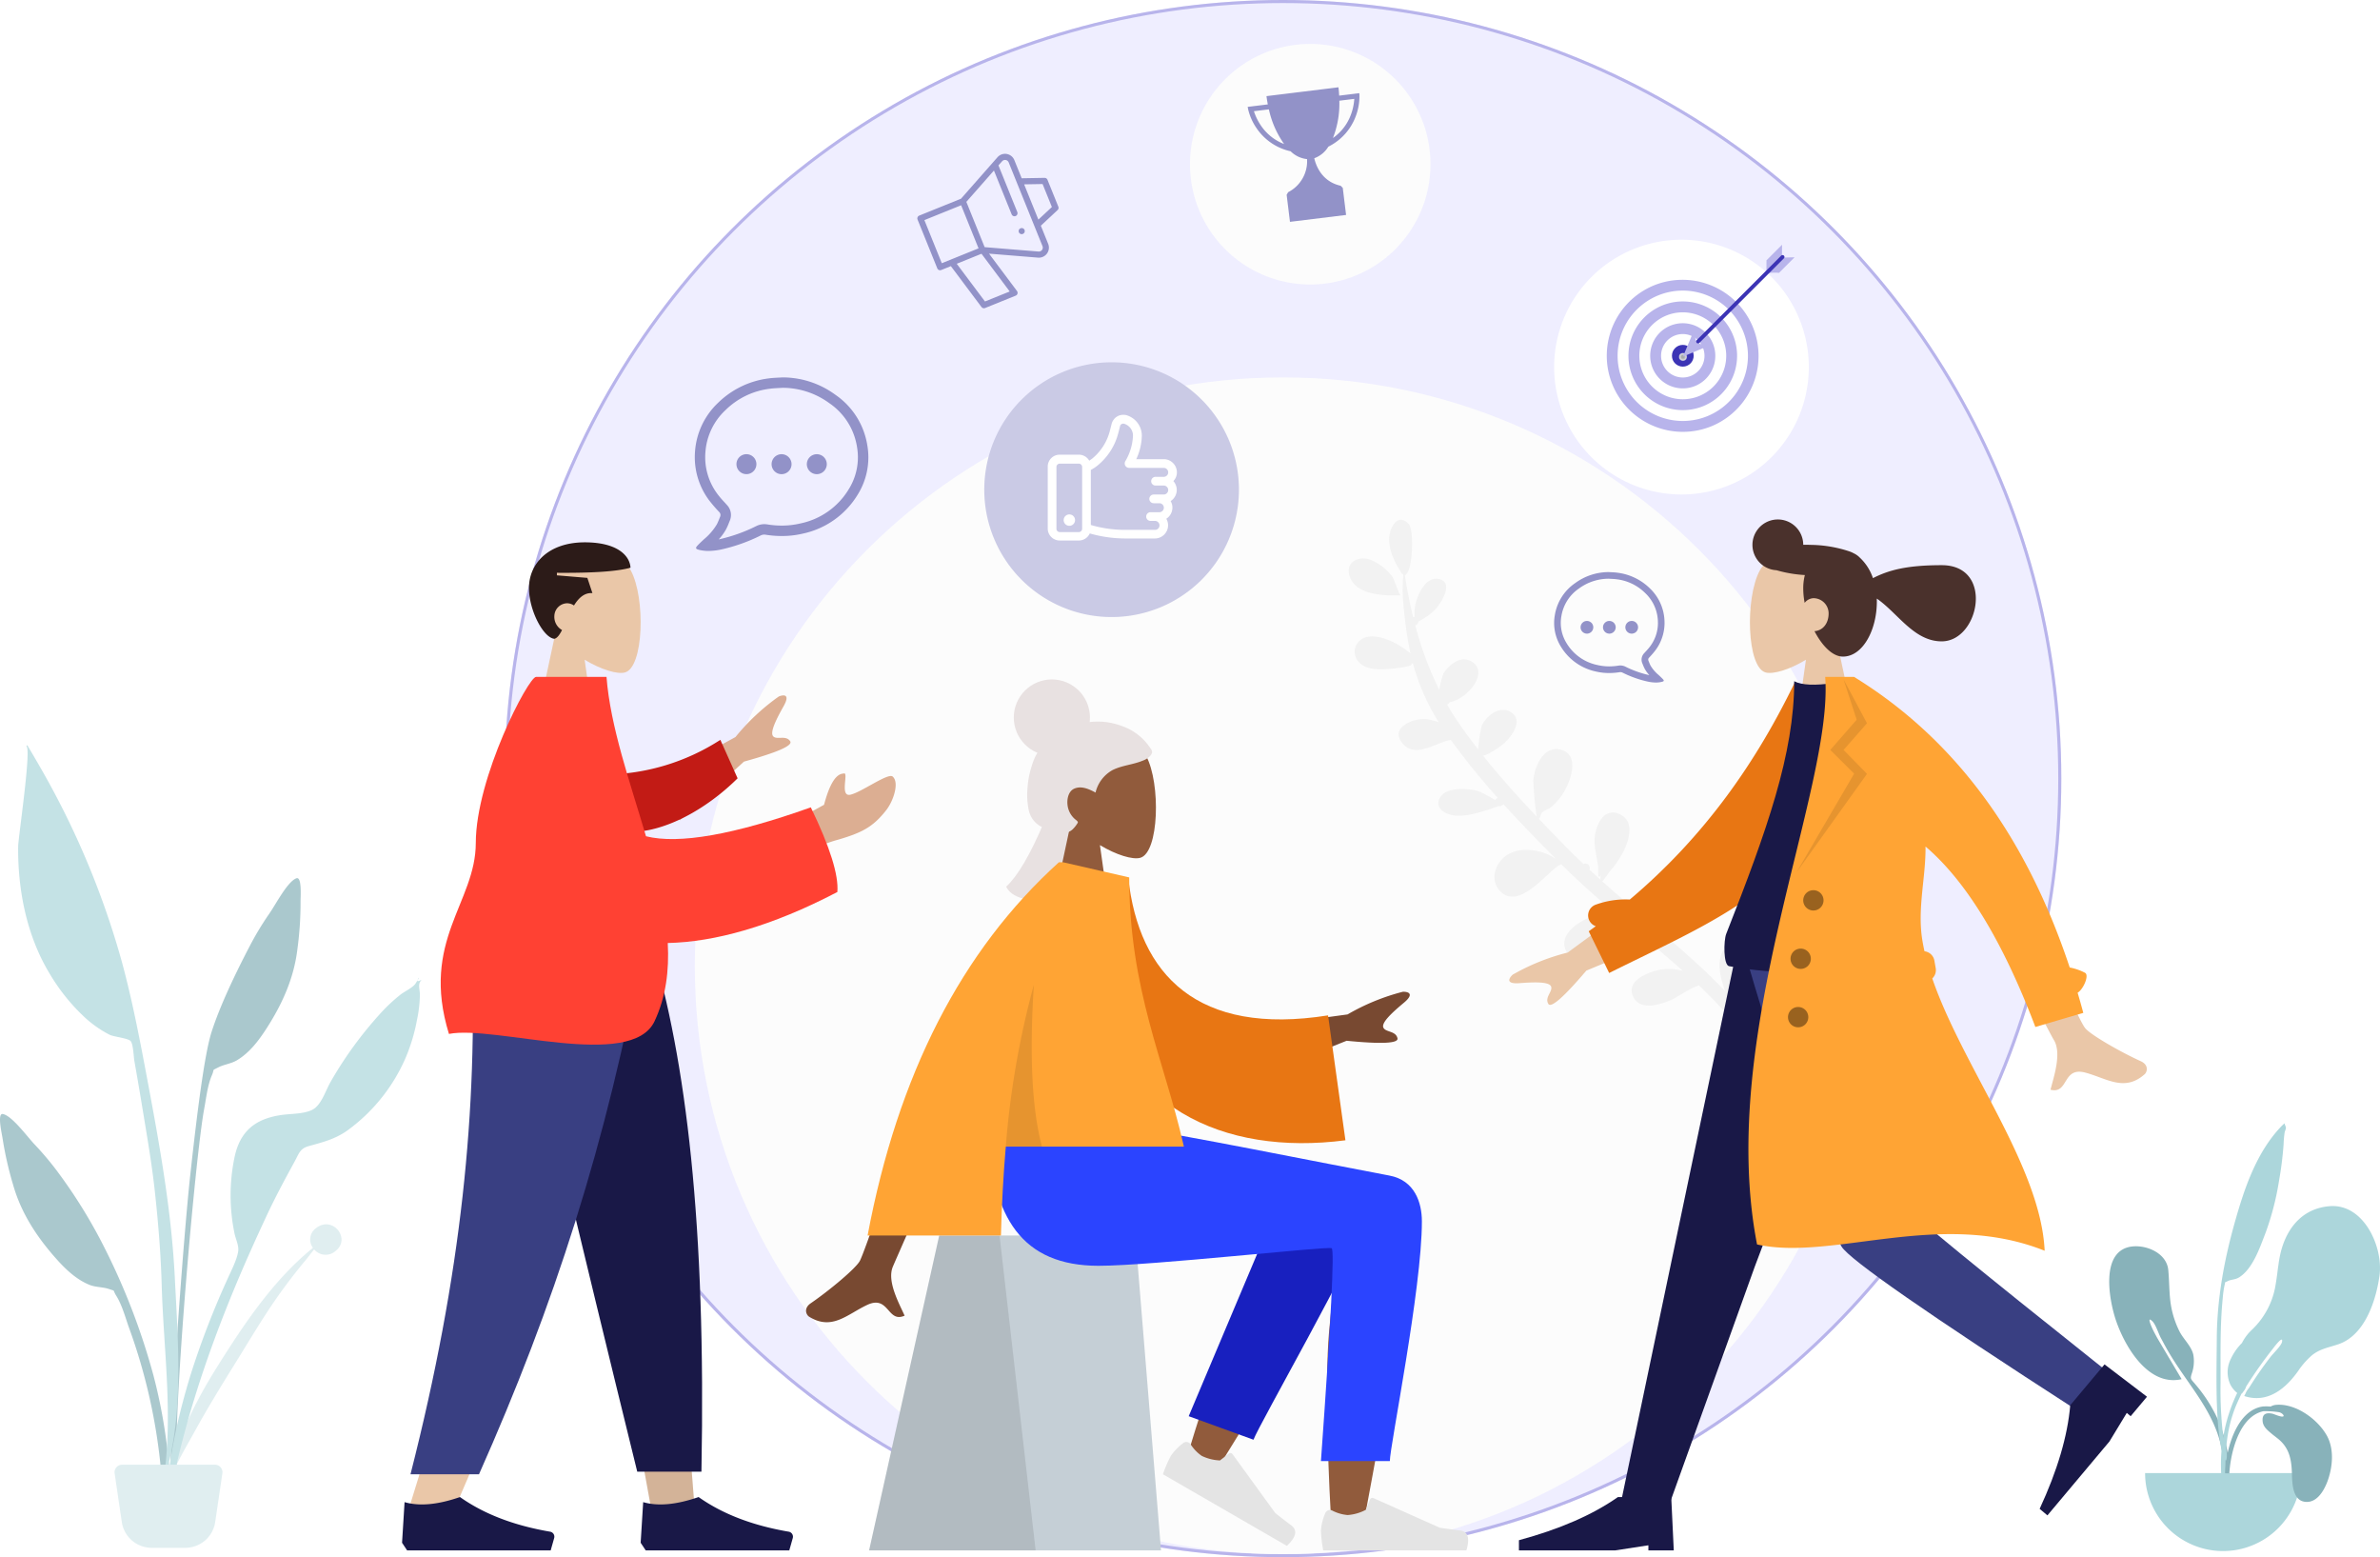 <svg xmlns="http://www.w3.org/2000/svg" xmlns:xlink="http://www.w3.org/1999/xlink" width="778.203" height="509" viewBox="0 0 778.203 509">
  <defs>
    <filter id="Background" x="380.102" y="5.363" width="96.637" height="96.637" filterUnits="userSpaceOnUse">
      <feOffset dy="3" input="SourceAlpha"/>
      <feGaussianBlur stdDeviation="3" result="blur"/>
      <feFlood flood-opacity="0.161"/>
      <feComposite operator="in" in2="blur"/>
      <feComposite in="SourceGraphic"/>
    </filter>
    <filter id="Background-2" x="499.168" y="69.362" width="101.27" height="101.27" filterUnits="userSpaceOnUse">
      <feOffset dy="3" input="SourceAlpha"/>
      <feGaussianBlur stdDeviation="3" result="blur-2"/>
      <feFlood flood-opacity="0.161"/>
      <feComposite operator="in" in2="blur-2"/>
      <feComposite in="SourceGraphic"/>
    </filter>
  </defs>
  <g id="enagement-surveys" transform="translate(-915.332 -141)">
    <g id="Ellipse_51" data-name="Ellipse 51" transform="translate(1080.334 141)" fill="#efeeff" stroke="#b8b4eb" stroke-width="1">
      <circle cx="254.5" cy="254.5" r="254.5" stroke="none"/>
      <circle cx="254.5" cy="254.5" r="254" fill="none"/>
    </g>
    <path id="Background-3" data-name="Background" d="M23,201.318c0,106.214,86.105,192.32,192.319,192.32s192.319-86.105,192.319-192.32S321.532,9,215.319,9,23,95.1,23,201.318" transform="translate(1119.516 255.362)" fill="#fcfcfc" fill-rule="evenodd"/>
    <g transform="matrix(1, 0, 0, 1, 915.33, 141)" filter="url(#Background)">
      <path id="Background-4" data-name="Background" d="M23,48.318A39.319,39.319,0,1,0,62.319,9,39.319,39.319,0,0,0,23,48.318" transform="translate(366.1 2.36)" fill="#fcfcfc" fill-rule="evenodd"/>
    </g>
    <path id="Background-5" data-name="Background" d="M23,50.635A41.635,41.635,0,1,0,64.635,9,41.636,41.636,0,0,0,23,50.635" transform="translate(1214.164 250.427)" fill="#cacae5" fill-rule="evenodd"/>
    <g id="Master_Scene_3_Characters" data-name="Master/Scene/3 Characters" transform="translate(867.332 90.066)">
      <g id="Background-6" data-name="Background" transform="translate(48 155.996)">
        <g id="Background_Plants" data-name="Background/Plants" transform="translate(0 0)">
          <path id="Leaf-Bottom" d="M0,4.98A38.858,38.858,0,0,1,.83,0,14.9,14.9,0,0,0,0,4.98ZM141.32,219.41c4.143,4.2,6.57-2.307,6.185-5.656-.454-3.95-2.439-7.461-4.745-10.548-.247-.326-.181-.314-.215.162a.956.956,0,0,0-.255-.519,60.165,60.165,0,0,0-.1-6.079,140.968,140.968,0,0,0-2.635-15.726q-.426-1.886-.944-3.737a30.636,30.636,0,0,0,6.281,3.581c2.961,1.145,7.494,2.312,10.253-.036a4.841,4.841,0,0,0,.172-7.247c-2.455-2.472-6.685-2.155-9.833-1.737-1.424.189-9.027,1.2-7.152,2.356a6.167,6.167,0,0,1-.76-.315q-.3-.905-.622-1.8c.043-.028.081-.059.127-.087-.051.025-.086.051-.13.077a70.162,70.162,0,0,0-8.776-16.834,16.545,16.545,0,0,0,4.007.848c4.01.3,12.227-3.239,7.493-8.31-4.538-4.86-10.9.943-15.713,1.95a226.983,226.983,0,0,0-16.314-18.131,1.3,1.3,0,0,0,.758-.7c2.238.992,4.593,2.455,6.632,2.778,2.944.465,8.934.526,11-2.2,2.539-3.346-.5-5.8-3.728-6.244-4.684-.648-10.634,1.935-15.015,3.7a1.476,1.476,0,0,0-1.376.541l-.288.11c-5.82-5.763-11.84-11.314-17.819-16.739h.184a15.458,15.458,0,0,0,4.908,1.936c4.035.762,8.722.521,11.8-2.531s3.948-8.119.447-11.167c-7.008-6.1-16.063,9.123-19.394,9.913-6.073-5.451-12.456-10.508-18.931-15.451a11.078,11.078,0,0,0,2.2.329c6.108.263,19.984-7.936,12.14-14.876C74.328,74.975,67.45,87.665,62.437,92.24c-6.1-4.6-12.226-9.172-18.2-13.94a16.633,16.633,0,0,0,9.455-.555c3.4-1.226,8.834-4.126,6.407-8.673-2.469-4.625-9.047-2.116-12.452-.428-1.858.92-5.524,3.891-8.809,5.233C29.281,65.755,20.9,56.7,14.339,45.854A100.426,100.426,0,0,1,4.634,24.245C3.107,19.429.172,11.361.34,4.98-1.383,17.825,3.739,32.875,8.99,44A95.718,95.718,0,0,0,28.642,70.94C27.056,76.7,11.636,85.7,21.385,90.466c5.177,2.518,10.088-2.368,10.933-7.315.579-3.4-.793-7.56-2.185-10.757q3.739,3.592,7.726,6.927c3.664,3.073,7.408,6.048,11.185,8.981-5.66,5.9-10.455,22.186-2.337,24.382,11.988,3.233,5.17-18.277,4.133-22.321a.644.644,0,0,0-.539.237c.047-.378.1-.782.175-1.19,7.225,5.582,14.547,11.043,21.651,16.774a31.19,31.19,0,0,0-2.184,3.22,34.9,34.9,0,0,0-4.229,6.9c-1.7,3.93-3.219,10.135,1.946,12.123,5.617,2.167,7.863-4.879,7.686-9-.123-2.852-1.042-5.519-1.592-8.292-.172-.865.109-4.818-.99-3.066a8.325,8.325,0,0,0-.036-1.4q1.914,1.551,3.8,3.137a1.48,1.48,0,0,0-.081.479,1.426,1.426,0,0,0,2.11,1.235q2.5,2.135,4.936,4.341c3.439,3.124,6.932,6.339,10.4,9.629-.682.651-.354,1.486-.987,2.172s-1.927,1.113-2.68,1.757a18.993,18.993,0,0,0-4.48,6.162c-1.764,3.7-3.891,11.382,1.9,12.8,5.972,1.463,8.575-5.96,8.716-10.523a116.027,116.027,0,0,0-1.7-11.635c6.427,6.114,12.768,12.475,18.55,18.981-1.644.1-6.133,3.718-7.028,4.686-2.183,2.365-5.582,7.515-1.409,9.927,3.709,2.139,7.954-1.463,9.316-4.819a46.035,46.035,0,0,0,.8-7.876c2.4,2.761,4.691,5.546,6.837,8.347q2.146,2.794,4.045,5.744a2.7,2.7,0,0,0-.75.821c-5.929,1.329-13.068,11.063-5.871,13.943,3.427,1.369,6.888-2.009,8.39-4.705a34.807,34.807,0,0,0,1.042-5.4,112.123,112.123,0,0,1,8.95,20.682,1.308,1.308,0,0,0-.956,1.266c-2.818,1.808-5.04,3.307-6.9,6.6-1.156,2.043-3.187,6.681.571,7.585,4.892,1.176,7.532-6.339,7.736-9.984.024-.423-.042-1.647-.117-2.767a1.62,1.62,0,0,0,.5-.035c1.342,4.451,2.465,8.972,3.407,13.511C139.2,203.7,139.466,217.536,141.32,219.41Zm11.26-12.482c4.181,1.807,9.489-.822,6.944-6.044-2.727-5.592-11.7-5.192-16.767-4.813.509,0,2.417,5.159,3.018,5.922A17.2,17.2,0,0,0,152.58,206.928Z" transform="matrix(-0.999, -0.052, 0.052, -0.999, 590.445, 292.857)" fill="#f2f2f2" fill-rule="evenodd"/>
          <g id="Plant-Left" transform="translate(0 138.498)" opacity="0.5">
            <path id="Leaf" d="M145.229,99.585c2.076-2.961,5.93-10.481,8.852-11.539,1.883-.681,1.334,6.368,1.357,7.712a112.7,112.7,0,0,1-1.041,15.524c-1.127,9.3-4.809,17.582-9.861,25.5-2.6,4.073-5.648,8.2-9.871,10.736-1.943,1.171-4.282,1.366-6.2,2.375-2.236,1.174-1.018.225-2.026,2.554-1.4,3.235-1.847,7.408-2.494,10.859-2.972,15.843-10.169,99.595-8.921,115.71.111,1.429-1.881,1.77-1.98.026-.528-9.246,4.045-73.275,6.352-94.214s4.642-39.438,6.983-46.683c2.84-8.789,7.969-19.358,12.239-27.555A97.507,97.507,0,0,1,145.229,99.585Z" transform="translate(-57.162 -44.516)" fill="#56919c" fill-rule="evenodd"/>
            <path id="Leaf-2" data-name="Leaf" d="M158.618,318.126c5.4-3.967,11.252,3.52,6.363,7.487a4.9,4.9,0,0,1-7.12-.415c-1.033,1.259-2,2.575-2.928,3.687-2.83,3.388-5.5,6.857-8.06,10.406-5.31,7.374-9.861,15.165-14.619,22.813-4.7,7.548-9.353,15.135-13.609,22.875-3.605,6.557-8.411,14.271-9.645,21.46,1.873-15.246,8.979-29.9,17.442-43.34,8.394-13.33,18.027-27.888,31.023-38.408A4.6,4.6,0,0,1,158.618,318.126Z" transform="translate(-55.139 -160.358)" fill="#c1dee2" fill-rule="evenodd"/>
            <path id="Leaf-3" data-name="Leaf" d="M.945,244.015c3.024.591,7.965,7.431,10.457,10.037a97.612,97.612,0,0,1,8.183,9.857,166.719,166.719,0,0,1,14.478,23.614,219.489,219.489,0,0,1,16.108,41.922,172.875,172.875,0,0,1,4.888,27.5c.174,1.741,2,15.164-.631,15.526-2.365.326-1.635-10.192-1.749-11.623a185.827,185.827,0,0,0-10.53-47.06c-1.171-3.314-2.259-7.374-4.131-10.356-1.348-2.148-.01-1.4-2.379-2.212-2.035-.7-4.353-.528-6.437-1.383-4.527-1.856-8.151-5.46-11.328-9.085C11.7,283.7,6.806,276.084,4.256,267.057a114.055,114.055,0,0,1-3.436-15.2C.633,250.524-1,243.634.945,244.015Z" transform="translate(0 -123.43)" fill="#56919c" fill-rule="evenodd"/>
            <path id="Leaf-4" data-name="Leaf" d="M18.948,6.778A274.013,274.013,0,0,1,45.741,70.205c3.662,13.316,6.222,26.979,8.767,40.544,3.939,21,7.666,42.006,8.725,63.383,1.066,21.5,3.175,46.3-3.865,67.008,3.517-21.025.169-43.4-.424-64.559-.283-10.1-1.1-20.1-2.181-30.14-1.045-9.739-2.752-19.432-4.342-29.1q-1.162-7.059-2.416-14.1c-.247-1.4-.352-5.559-1.24-6.516s-5.459-1.356-6.892-2.064a36.985,36.985,0,0,1-8-5.583A63.92,63.92,0,0,1,22.1,74.354C14.782,62.145,11.858,47.244,12.005,33.1,12.034,30.359,16.449.8,14.676.388q.16-.188.3-.388Q16.992,3.372,18.948,6.778Z" transform="translate(-6.07)" fill="#89c5cc" fill-rule="evenodd"/>
            <path id="Leaf-5" data-name="Leaf" d="M191.457,155.921c.176-.253,1.32-2.016.744-1.9,1.173-.23-1.613,1.944,1.309.61-1.388,1.31-.587,3.013-.568,4.776a42.783,42.783,0,0,1-.988,8.5,58.323,58.323,0,0,1-3.964,12.854,57.6,57.6,0,0,1-18.93,23.231c-4,2.771-7.913,3.714-12.471,4.99-2.879.806-3.108,2.3-4.636,5.089-3.181,5.819-6.306,11.617-9.112,17.632-3.35,7.183-6.6,14.374-9.671,21.683-10.336,24.62-18.748,50.128-23.166,76.526-.108-15.556,3.491-31.578,8.03-46.405a276.992,276.992,0,0,1,12.2-31.526c1.112-2.5,2.8-5.71,3.271-8.467.331-1.932-.681-3.79-1.144-5.825a60.957,60.957,0,0,1-.091-24.77c1.748-8.785,6.8-12.863,15.355-14.107,3.127-.456,7.1-.289,9.97-1.622,3.124-1.452,4.413-6.225,6.19-9.289a126.323,126.323,0,0,1,16.952-23.059,55,55,0,0,1,5.8-5.334C187.833,158.474,190.573,157.2,191.457,155.921Z" transform="translate(-55.645 -77.903)" fill="#89c5cc" fill-rule="evenodd"/>
            <path id="Base" d="M78.262,476h30.349a2.471,2.471,0,0,1,2.471,2.471,2.44,2.44,0,0,1-.027.36l-2.346,15.906a9.883,9.883,0,0,1-9.777,8.441H87.94a9.883,9.883,0,0,1-9.777-8.441l-2.346-15.906a2.471,2.471,0,0,1,2.084-2.8A2.5,2.5,0,0,1,78.262,476Z" transform="translate(-38.34 -240.791)" fill="#c1dee2" fill-rule="evenodd"/>
          </g>
          <g id="Plant-Right" transform="translate(688.433 262.073)" opacity="0.7">
            <path id="Leaf-Me-Alone_" data-name="Leaf-Me-Alone!" d="M23.358,82.729c-4.766-.252-10.338-3.635-10.3-8.841.026-3.782.532-7.5.357-11.3a30.435,30.435,0,0,0-1.826-8.864C10.6,50.973,8.22,48.47,7.833,45.6a12.059,12.059,0,0,1,1.041-5.987c.95-2.042.546-1.915-.716-3.845A48.513,48.513,0,0,1,2.133,23.8C.158,17.53-.813,10.345.843,3.887,1.054,3.067,1.514.093,2.683,0c1.306-.1.527,1.548.4,2.093A36.306,36.306,0,0,0,1.715,12.249c.578,14.022,9.528,24.162,14.746,36.559.291.642.888,2.159,1.309,3.163.664,1.585,1.19,4.525,2.186,5.753,1.875,2.314.391-2.1.068-2.944-.409-1.071-.864-2.211-1.3-3.158-1.986-4.383-4.214-9.174-6.266-13.693C23.528,36.6,29.776,50.4,31.779,59.248c1.65,7.29,2.78,24.049-8.42,23.481" transform="matrix(-0.995, 0.105, -0.105, -0.995, 41.287, 120.117)" fill="#56919c" fill-rule="evenodd"/>
            <path id="Leaf-Me-Alone_2" data-name="Leaf-Me-Alone!" d="M144.543,78.042c-7.968.632-13.083,5.89-15.464,13.244-1.283,3.963-1.431,8.034-2.144,12.107a25.864,25.864,0,0,1-7.892,15.136,15.228,15.228,0,0,0-3.159,4.225,18,18,0,0,0-3.647,5.212,9.627,9.627,0,0,0-.153,8.375,8.584,8.584,0,0,0,2.241,2.752,53.941,53.941,0,0,0-5.307,24.227c.134,5.016.378,10.034.664,15.044.077,1.345.515,3.567,1.173,1.311.6-2.064-.153-5.3-.223-7.459-.34-10.5-.631-20.051,3.692-29.863.454-1.028.934-2.049,1.435-3.06a1,1,0,0,0,.084-.058l.055.045c.032-.057.076-.125.127-.2a2.732,2.732,0,0,0,.388-.544,3.951,3.951,0,0,0,.82-1.5s0-.007,0-.009a141.41,141.41,0,0,1,8.872-12.544c-.023.03,3.4-4.627,2.868-2.052-.255,1.241-2.77,3.6-3.786,4.919a122.476,122.476,0,0,0-7.079,10.212,5.157,5.157,0,0,0-1.014,1.622c-.167.314-.322.631-.474.907,7.771,2.567,13.815-2.6,17.937-8.619l.014-.022a26.142,26.142,0,0,1,4.144-4.626c2.678-2.193,5.546-2.579,8.7-3.658,8.611-2.942,12.272-14.1,13.434-22.382,1.312-9.342-5.1-23.666-16.308-22.745" transform="translate(-71.249 -50.903)" fill="#89c5cc" fill-rule="evenodd"/>
            <path id="Leaf-Me-Alone_3" data-name="Leaf-Me-Alone!" d="M34.245.8c-9.283,7.29-14.838,18.431-19.481,28.986C9.579,41.571,5.542,53.714,3.66,66.464,2.424,74.841,1.011,83.246.323,91.69a90,90,0,0,0-.309,9.029c0,.247.136,6.965,1.361,5.576.7-.79-.123-6.967-.109-7.975A129.2,129.2,0,0,1,2.8,81.391C4.152,72.15,5.172,62.911,7.4,53.828a31.508,31.508,0,0,1,1.163-4.085c.548-1.382.019-.82,1.228-1.227,1.176-.4,2.522-.127,3.758-.658,4.9-2.106,8.206-8.82,10.655-13.186A89.341,89.341,0,0,0,30.831,18.8,117.39,117.39,0,0,0,34.112,6.743a32.242,32.242,0,0,1,.91-3.9,9,9,0,0,0,.58-1.207C35.667.985,35.33.549,35.374,0Q34.8.386,34.245.8" transform="translate(23.532 4.956) rotate(-8)" fill="#89c5cc" fill-rule="evenodd"/>
            <path id="Base-2" data-name="Base" d="M38,328a25.486,25.486,0,0,0,50.973,0" transform="translate(-25.037 -213.621)" fill="#89c5cc" fill-rule="evenodd"/>
            <path id="Leaf-Me-Alone_4" data-name="Leaf-Me-Alone!" d="M129.768,264.03c6.308-.465,13.352,4.624,16.394,9.919,2.453,4.269,2.04,9.876.525,14.412-1.015,3.037-3.229,7.367-6.921,7.409-4.62.053-4.842-5.657-4.932-8.995-.119-4.438-.679-8.3-4.176-11.328-.815-.7-1.705-1.325-2.529-2.019-1.289-1.088-2.713-2.2-2.88-4-.229-2.482,1.172-2.929,3.311-2.468.365.079,4.039,1.727,3.495.424a2.423,2.423,0,0,0-1.538-.95,28.794,28.794,0,0,0-5.023-.316c-7.33,1.608-10.184,11.762-10.942,18.213-.082.7-.148,1.4-.206,2.095H113a45.208,45.208,0,0,1,.5-5.047c1.081-6.39,4.458-15.775,11.867-16.813a19.126,19.126,0,0,1,2.5.027A4.5,4.5,0,0,1,129.768,264.03Z" transform="translate(-73.853 -171.966)" fill="#56919c" fill-rule="evenodd"/>
          </g>
        </g>
      </g>
      <g id="Master_Pose_Standing" data-name="Master/Pose/Standing" transform="translate(754.315 557.712) rotate(180)">
        <g id="Master_Pose_Standing-2" data-name="Master/Pose/Standing" transform="translate(0 0)">
          <g id="Head_Front" data-name="Head/Front" transform="translate(60.263 267.255)">
            <g id="Head_Front_Pony" data-name="Head/Front/Pony" transform="translate(0 0)">
              <g id="Head" transform="translate(39.009 0)">
                <path id="SKIN" d="M31.658,53.008C36.468,44.043,35.9,21.3,29.68,19.7c-2.479-.639-7.76.926-13.134,4.166L19.92,0H0L6.857,31.963C3.033,36.452.445,41.954.877,48.118,2.123,65.88,26.849,61.973,31.658,53.008Z" fill="#eac7a8" fill-rule="evenodd"/>
              </g>
              <path id="hair" d="M64.739,44.819a8.3,8.3,0,0,0,.45-16.588A41.9,41.9,0,0,0,55.9,26.653a17.278,17.278,0,0,0,.535-4.452,25.174,25.174,0,0,0-.463-4.63,3.878,3.878,0,0,1-2.857,1.519,4.978,4.978,0,0,1-4.98-4.98c0-3.255,1.879-5.609,4.622-5.8C50.291,3.571,46.875,0,43.462,0,36.979,0,32.369,8.667,32.369,17.986q0,.491.019.975C25.531,14.256,20.246,4.98,11.172,4.98c-12.345,0-17.247,24.9,0,24.9,11.73,0,17.5-1.71,22.472-4.239a16.143,16.143,0,0,0,4.3,6.713,6.7,6.7,0,0,0,1.989,1.41l.183.1a9.132,9.132,0,0,0,1.454.6,41.344,41.344,0,0,0,12.2,2.051c.906.032,1.8.041,2.665.029A8.3,8.3,0,0,0,64.739,44.819Z" transform="translate(0 24.9)" fill="#4a312c" fill-rule="evenodd"/>
            </g>
          </g>
          <g id="Bottom_Standing" data-name="Bottom/Standing" transform="translate(4.302 0)">
            <g id="Bottom_Standing_Skinny_Jeans_Walk" data-name="Bottom/Standing/Skinny Jeans Walk" transform="translate(0)">
              <path id="Leg" d="M0,183.426,39.907,77.83,67.879,0h15.95L45.379,183.426Z" transform="translate(88.331 14.94)" fill="#191847" fill-rule="evenodd"/>
              <path id="Leg-2" data-name="Leg" d="M64.006,152.717c-.434-36.232-.12-85.013-1.131-87.272Q61.864,63.187,0,13.979L8.221,0q73.446,47.364,77.2,53.674c3.755,6.31,22.62,64.38,32.435,99.043Z" transform="translate(14.462 45.649)" fill="#393f82" fill-rule="evenodd"/>
              <path id="Shoe" d="M0,0,.83,17.43H18.26q12.4-8.715,32.369-14.11V0H19.09L8.3,1.66V0Z" transform="matrix(0.643, -0.766, 0.766, 0.643, 0, 50.221)" fill="#191847" fill-rule="evenodd"/>
              <path id="Shoe-2" data-name="Shoe" d="M0,0,.83,17.43H18.26q12.4-8.715,32.369-14.11V0H19.09L8.3,1.66V0Z" transform="translate(154.729)" fill="#191847" fill-rule="evenodd"/>
            </g>
          </g>
          <g id="Body" transform="translate(0 97.938)">
            <g id="Body_Trench_Coat" data-name="Body/Trench Coat">
              <path id="SKIN-2" data-name="SKIN" d="M47.547,71.49l14.4-3.66q-28.908-48.6-30.918-51.368C28.011,12.308,30.2,4.292,30.945.092,24.84-1,27.694,7.959,19.962,6.464,12.9,5.1,6.765.967.582,7.3c-.76.779-1.224,3.111,1.561,4.149,6.938,2.585,17.25,7.567,18.988,9.62q3.554,4.2,26.416,50.425ZM166.5,55.055l25.055-21.241A71.259,71.259,0,0,0,209,25.344c1.063-1.114,2.288-3.3-2.395-2.614s-9.639,1.208-10.4-.352,1.953-3.68.488-5.755q-1.464-2.075-11.648,11.733L159.651,41.031Z" transform="translate(4.987 50.384) rotate(4)" fill="#eac7a8" fill-rule="evenodd"/>
              <path id="Back-Arm" d="M8.877,95.09C21.251,69.512,38,44.974,62.874,24.012a28.439,28.439,0,0,0,11.083-1.657A3.735,3.735,0,0,0,74,15.29q1.139-.832,2.3-1.655L69.618,0C41.512,14.014,15.1,24.579,3.058,47.714-.982,55.479.386,81.854,0,91.45Z" transform="translate(110.535 90.792)" fill="#e87613" fill-rule="evenodd"/>
              <path id="Shirt" d="M0,2.149q39.14-4.3,61.615,0c1.857.355,1.775,8.358.914,10.543C49.123,46.726,40.3,71.641,40.3,95.28q-3.689-1.927-12.915-.578C10.861,70.341,3.264,42.39,0,2.149Z" transform="translate(79.353 90.883)" fill="#191847" fill-rule="evenodd"/>
              <path id="Coat-Front" d="M85.463,187.576C82.685,150.824,121.071,70.586,107.743,2.06,83.106-3.442,47.935,13.676,13.7,0c1.274,27.6,26.793,60.016,36.749,89.011a3.726,3.726,0,0,0-1.122,3.37l.432,2.453a3.736,3.736,0,0,0,3.234,3.06q.421,1.867.719,3.711c1.676,10.371-1.187,20.54-1.053,30.527Q32.639,115.052,16.741,73.146h0L1.065,77.759q.9,3.333,1.859,6.586C1.116,85.368-1,90.081.522,90.87A18.29,18.29,0,0,0,5.51,92.594q21.56,64.937,70.515,94.983h9.439Z" transform="translate(24.058)" fill="#ffa434" fill-rule="evenodd"/>
              <path id="Shade-Lapel" d="M7.654,63.079,3.372,49.911l8.623-9.871L4.2,32.282,23.055,0,0,32.217l7.654,7.822L0,48.763Z" transform="translate(95.856 123.668)" fill="rgba(0,0,0,0.1)" fill-rule="evenodd"/>
              <path id="Buttons" d="M8.3,6.64A3.32,3.32,0,1,0,4.98,3.32,3.32,3.32,0,0,0,8.3,6.64ZM7.47,25.73a3.32,3.32,0,1,0-3.32-3.32A3.32,3.32,0,0,0,7.47,25.73ZM3.32,44.819A3.32,3.32,0,1,0,0,41.5,3.32,3.32,0,0,0,3.32,44.819Z" transform="translate(110.062 73.039)" fill="rgba(0,0,0,0.4)" fill-rule="evenodd"/>
            </g>
          </g>
        </g>
      </g>
      <g id="Master_Pose_Sitting" data-name="Master/Pose/Sitting" transform="translate(311.564 273.027)">
        <g id="Master_Pose_Sitting-2" data-name="Master/Pose/Sitting" transform="translate(0 0)">
          <g id="Head_Front-2" data-name="Head/Front" transform="translate(65.436)">
            <g id="Head_Front_Bun_and_Mullet" data-name="Head/Front/Bun and Mullet">
              <g id="Head-2" data-name="Head" transform="translate(14.107 17.43)">
                <path id="SKIN-3" data-name="SKIN" d="M31.658,7.581c4.81,8.965,4.238,31.7-1.978,33.307-2.479.639-7.76-.926-13.134-4.166L19.92,60.589H0L6.857,28.626C3.033,24.137.445,18.635.877,12.471,2.123-5.291,26.849-1.384,31.658,7.581Z" transform="translate(0 0)" fill="#915b3c" fill-rule="evenodd"/>
              </g>
              <path id="hair-2" data-name="hair" d="M76.309,28.069C62.479,22.9,51.633,32.886,50.194,34.53a18.011,18.011,0,0,0-3.29,6.135A30.023,30.023,0,0,0,45.4,48.117a24.322,24.322,0,0,0,.374,7.347,7.962,7.962,0,0,0,3.56,5.184,17,17,0,0,0,2.741,1.287,18.038,18.038,0,0,0,2.823.905c1.835.379,3.949.314,5.362-1.146A10.07,10.07,0,0,0,61.7,59.862c.134-.231.214-.383.052-.609a4.353,4.353,0,0,0-.759-.69,7.152,7.152,0,0,1-2.529-4.736c-.226-1.944.3-4.453,2.187-5.3,2.333-1.047,4.9.155,6.976,1.275a11.407,11.407,0,0,1,5.528-7.338c3.139-1.579,6.741-1.763,9.966-3.118a5.945,5.945,0,0,0,2.315-1.473,2.992,2.992,0,0,0,.665-1.088,1.761,1.761,0,0,0-.461-1.367A18.285,18.285,0,0,0,76.309,28.069Z" transform="translate(-38.412 -12.822)" fill="#e8e1e1" fill-rule="evenodd"/>
              <circle id="Oval" cx="12.45" cy="12.45" r="12.45" transform="translate(2.487)" fill="#e8e1e1"/>
              <path id="Path-5" d="M49.395,66.13Q42.671,82.036,37,87.282q2.487,5.271,15.689,4.637l4.977-23.29Z" transform="translate(-37.003 -19.543)" fill="#e8e1e1" fill-rule="evenodd"/>
            </g>
          </g>
          <g id="Bottom_Sitting" data-name="Bottom/Sitting" transform="translate(20.615 146.907)">
            <g id="Bottom_Sitting_Skinny_Jeans_1" data-name="Bottom/Sitting/Skinny Jeans 1" transform="translate(0 0)">
              <g id="Objects_Seat" data-name="Objects/Seat" transform="translate(0 34.859)">
                <g id="Objects_Seat_Cube" data-name="Objects/Seat/Cube">
                  <g id="Seat">
                    <path id="Seat-Stuff" d="M22.926,0h64.12l8.4,102.918H0Z" fill="#c5cfd6" fill-rule="evenodd"/>
                    <path id="Seat-Stuff-2" data-name="Seat-Stuff" d="M22.926,0H42.647l11.8,102.918H0Z" fill="rgba(0,0,0,0.1)" fill-rule="evenodd"/>
                  </g>
                </g>
              </g>
              <path id="LegBack" d="M246.414,19.766l.239-.14c6.861-3.844,18.066,1.376,18.059,7.179-.023,17.566-16.054,100.356-16.892,105.589s-9.8,6.616-10.325.017c-.831-10.5-2.375-46.848-.83-63.672.637-6.945,1.324-13.56,2-19.46q-12.615,22.785-39.029,65.252l-9.558-4.367q11.258-37.1,18.464-52.377c8.225-17.444,15.937-32.382,19.183-37.644C232.83,11.866,241.718,14.755,246.414,19.766Z" transform="translate(-86.265 -2.538)" fill="#915b3c" fill-rule="evenodd"/>
              <path id="LegLower" d="M0,92.826,4.248,8.574C7.309-5.994,33.22.767,33.209,8.574,33.185,26.3,22.538,87.528,22.531,92.809Z" transform="matrix(0.94, 0.342, -0.342, 0.94, 136.243, 6.664)" fill="#1820bf" fill-rule="evenodd"/>
              <path id="shoe-3" data-name="shoe" d="M1.393,5.038A17.817,17.817,0,0,0,0,10.6a41.618,41.618,0,0,0,.748,6.552H47.561q1.825-6.032-2.106-6.514t-6.532-.868L17.164.072a.831.831,0,0,0-1.1.42.165.165,0,0,1-.009.022l-1.4,3.393h0A14.926,14.926,0,0,1,8.746,5.6,13.405,13.405,0,0,1,3.639,4.112h0a1.659,1.659,0,0,0-2.2.817C1.422,4.965,1.407,5,1.393,5.038Z" transform="translate(103.986 97.666) rotate(30)" fill="#e4e4e4" fill-rule="evenodd"/>
              <path id="shoe-4" data-name="shoe" d="M244.393,150.37A17.811,17.811,0,0,0,243,155.934a41.629,41.629,0,0,0,.748,6.552h46.813q1.825-6.032-2.107-6.514t-6.532-.868l-21.758-9.7a.831.831,0,0,0-1.1.42c0,.007-.006.014-.009.022l-1.4,3.393h0a14.926,14.926,0,0,1-5.914,1.7,13.394,13.394,0,0,1-5.107-1.494h0a1.66,1.66,0,0,0-2.2.818C244.422,150.3,244.407,150.333,244.393,150.37Z" transform="translate(-95.263 -24.709)" fill="#e4e4e4" fill-rule="evenodd"/>
              <path id="Leg-and-Butt" d="M253.736,30.239c0,22.05-10.471,73.484-10.478,78.34l-22.531.017q4.946-68.842,3.508-69.583c-1.439-.742-58.971,5.744-76.227,5.744C123.128,44.757,112.835,29.066,112,0h49.289c10.036,1.074,62.384,11.632,81.825,15.262C251.437,16.816,253.736,24.165,253.736,30.239Z" transform="translate(-72.991 0)" fill="#2b44ff" fill-rule="evenodd"/>
            </g>
          </g>
          <g id="Body-2" data-name="Body" transform="translate(0 59.759)">
            <g id="Body_Long_Sleeve" data-name="Body/Long Sleeve">
              <path id="SKIN-4" data-name="SKIN" d="M59.5,70.463l18.174.068Q47.783,137.8,46.5,140.975c-1.921,4.759,2.144,12.008,3.882,15.9-5.661,2.533-5.057-6.847-12.2-3.526-6.518,3.033-11.476,8.526-19.006,3.88-.926-.571-1.94-2.722.511-4.4,6.107-4.187,14.907-11.516,16.1-13.929Q38.22,133.968,59.5,70.463ZM213.649,54.582c-3.672,3.061-7.4,6.447-6.743,8.081s4.069,1.026,4.635,3.539q.565,2.513-16.626.817l-26.59,10.542-5.88-14.682,32.77-4.47A71.43,71.43,0,0,1,213.307,51C214.856,50.957,217.321,51.52,213.649,54.582Z" transform="translate(-18.163 -8.671)" fill="#784931" fill-rule="evenodd"/>
              <path id="Clothes-Back" d="M0,.3,14.258,0c6.255,31.28,27.017,49.567,69,39.088l9.215,40.18C53.131,87.893,16.837,75.015,5.911,32.5,3.083,21.5.6,10.006,0,.3Z" transform="translate(91.147 3.856) rotate(5)" fill="#e87613" fill-rule="evenodd"/>
              <path id="Clothes" d="M106.373,0l.012.013,21.561,4.938c0,36.712,11.577,60.268,17.688,87.19l.183.817H87.588c-.82,9.421-1.324,19.1-1.586,29.049H42.4Q57.222,43.156,104.961,0h1.412Z" transform="translate(-22.284)" fill="#ffa434" fill-rule="evenodd"/>
              <path id="Shade" d="M106.03,48.26q-2.251,34.661,2.648,52.9H96.844a286.969,286.969,0,0,1,8.88-51.807Z" transform="translate(-31.54 -8.205)" fill="rgba(0,0,0,0.1)" fill-rule="evenodd"/>
            </g>
          </g>
        </g>
      </g>
      <g id="Master_Pose_Standing-3" data-name="Master/Pose/Standing" transform="translate(179.461 228.208)">
        <g id="Master_Pose_Standing-4" data-name="Master/Pose/Standing" transform="translate(0)">
          <g id="Head_Front-3" data-name="Head/Front" transform="translate(41.499)">
            <g id="Head_Front_Caesar" data-name="Head/Front/Caesar" transform="translate(0)">
              <g id="Head-3" data-name="Head" transform="translate(1.66 1.66)">
                <path id="SKIN-5" data-name="SKIN" d="M31.658,7.581c4.81,8.965,4.238,31.7-1.978,33.307-2.479.639-7.76-.926-13.134-4.166L19.92,60.589H0L6.857,28.626C3.033,24.137.445,18.635.877,12.471,2.123-5.291,26.849-1.384,31.658,7.581Z" transform="translate(0 0)" fill="#eac7a8" fill-rule="evenodd"/>
              </g>
              <path id="Combined-Shape" d="M70.26,29c10.681,0,14.731,4.4,14.94,8.3-4.577,1.258-12.575,1.742-24.07,1.66v.83l9.96.83,1.66,4.98c-2.641-.2-4.528,1.614-6.034,4.04a3.992,3.992,0,0,0-2.266-.72,4.274,4.274,0,0,0-4.15,4.15,4.928,4.928,0,0,0,2.512,4.6c-.789,1.543-1.582,2.663-2.512,2.866-3.587-.363-8.3-9.279-8.3-16.6C52,35.927,58.376,29,70.26,29Z" transform="translate(-52 -29)" fill="#2c1b18" fill-rule="evenodd"/>
            </g>
          </g>
          <g id="Bottom_Standing-2" data-name="Bottom/Standing" transform="translate(0 131.137)">
            <g id="Bottom_Standing_Sweatpants" data-name="Bottom/Standing/Sweatpants">
              <path id="SKIN-6" data-name="SKIN" d="M128,0l30.4,104.766,14.3,78.66h14.353L172.729,0Z" transform="translate(-91.481 0)" fill="#eac7a8" fill-rule="evenodd"/>
              <path id="Shadow" d="M128,0l30.4,104.766,14.3,78.66h14.353L172.729,0Z" transform="translate(-91.481 0)" fill="rgba(0,0,0,0.1)" fill-rule="evenodd"/>
              <path id="SKIN-7" data-name="SKIN" d="M107.292,0c2.121,54.426,1.285,84.111.81,89.056s-3.171,38.061-21.538,96.031h14.928c24.325-55.611,32.817-88.729,35.606-96.031S148.128,52.068,160.158,0Z" transform="translate(-84.436)" fill="#eac7a8" fill-rule="evenodd"/>
              <path id="Pant" d="M127.214,0q11.862,54.076,41.034,172.637H189.24C190.791,91.509,184.195,38.113,172.773,0Z" transform="translate(-91.347 0)" fill="#191847" fill-rule="evenodd"/>
              <path id="Pant-2" data-name="Pant" d="M107.316,0c2.077,54.426-3.307,108.045-19.986,173.484h22.4C134.1,118.7,151.565,65.348,163.5,0Z" transform="translate(-84.566)" fill="#393f82" fill-rule="evenodd"/>
              <g id="Left" transform="translate(0 180.937)">
                <path id="Shoe-5" data-name="Shoe" d="M0,14.94.824,1.66Q8.058,3.776,18.945,0,30.652,8.292,48.419,11.324a1.66,1.66,0,0,1,1.318,2.089L48.6,17.43H1.647Z" fill="#191847" fill-rule="evenodd"/>
              </g>
              <g id="Right" transform="translate(78.019 180.937)">
                <path id="Shoe-6" data-name="Shoe" d="M0,14.94.824,1.66Q8.058,3.776,18.945,0,30.652,8.292,48.419,11.324a1.66,1.66,0,0,1,1.318,2.089L48.6,17.43H1.647Z" fill="#191847" fill-rule="evenodd"/>
              </g>
            </g>
          </g>
          <g id="Body-3" data-name="Body" transform="translate(12.636 43.989)">
            <g id="Body_Pointing_Forward" data-name="Body/Pointing Forward" transform="translate(0)">
              <path id="SKIN-8" data-name="SKIN" d="M224.969,39.757c3.6-.74,12.373-7.268,13.886-5.943,2.238,1.961.242,7.982-2.108,10.977-4.393,5.6-8.03,7.512-17.021,10.019a49.43,49.43,0,0,0-15.247,7.881l-.72-12.7,12.655-6.952q2.663-10.134,6.367-10.2C224.677,31.96,221.373,40.5,224.969,39.757Zm-21.78-28.938c-2.324,4.124-4.582,8.567-3.4,9.837s4.136-.5,5.548,1.607q1.412,2.111-15.129,6.67L169.277,48.1,158.638,36.68,187.447,20.9a71.266,71.266,0,0,1,14.16-13.255C203.028,7.053,205.512,6.694,203.189,10.818Z" transform="translate(-91.066 -1.239)" fill="#dcae92" fill-rule="evenodd"/>
              <g id="Group-3" transform="translate(48.203 20.011)">
                <path id="Mask" d="M4.569,5.282A70.786,70.786,0,0,0,43.782,0l3.6,13.3C36.065,21.46,21.048,27.257,9.076,25.014-.359,23.247-3.387,11.017,4.569,5.282Z" transform="translate(0 7.412) rotate(-9)" fill="#c21b15" fill-rule="evenodd"/>
              </g>
              <g id="Group-27">
                <path id="Mask-2" data-name="Mask" d="M54.438,0C55.709,16.325,62.1,34.316,67.353,52.09q16.068,4.009,53.893-9.451,9.382,19.409,8.674,27.675c-21.634,11.3-40.176,16.338-55.452,16.67.492,9.06-.611,17.685-4.318,25.567-7.619,16.2-52.23,1.2-67.23,4.15C-6.473,86.195,11.689,73.8,11.7,54.278,11.72,32.9,28.884,0,31.409,0H54.438Z" transform="translate(-0.224 0)" fill="#ff4133" fill-rule="evenodd"/>
              </g>
            </g>
          </g>
        </g>
      </g>
    </g>
    <g transform="matrix(1, 0, 0, 1, 915.33, 141)" filter="url(#Background-2)">
      <path id="Background-7" data-name="Background" d="M23,50.635A41.635,41.635,0,1,0,64.635,9,41.636,41.636,0,0,0,23,50.635" transform="translate(485.17 66.36)" fill="#fff" fill-rule="evenodd"/>
    </g>
    <g id="Untitled-2" transform="translate(1449.699 280.461)">
      <g id="Layer_1" data-name="Layer 1" transform="translate(-9 -59.461)">
        <g id="target" transform="translate(0 11.434)">
          <path id="Subtraction_1" data-name="Subtraction 1" d="M24.862,49.723A24.868,24.868,0,0,1,15.184,1.954,24.868,24.868,0,0,1,34.539,47.769,24.7,24.7,0,0,1,24.862,49.723Zm0-46.171a21.31,21.31,0,1,0,21.309,21.31A21.334,21.334,0,0,0,24.862,3.552Z" fill="#b8b4eb"/>
          <path id="Subtraction_2" data-name="Subtraction 2" d="M17.757,35.516A17.758,17.758,0,0,1,5.2,5.2,17.758,17.758,0,1,1,30.315,30.314,17.643,17.643,0,0,1,17.757,35.516Zm0-31.964A14.206,14.206,0,1,0,31.964,17.758,14.222,14.222,0,0,0,17.757,3.552Z" transform="translate(7.104 7.104)" fill="#b8b4eb"/>
          <path id="Subtraction_3" data-name="Subtraction 3" d="M10.654,21.308A10.654,10.654,0,0,1,3.12,3.12,10.654,10.654,0,0,1,18.187,18.187,10.585,10.585,0,0,1,10.654,21.308Zm0-17.757a7.1,7.1,0,1,0,7.1,7.1A7.112,7.112,0,0,0,10.654,3.55Z" transform="translate(14.208 14.208)" fill="#b8b4eb"/>
          <ellipse id="Ellipse_8" data-name="Ellipse 8" cx="3.552" cy="3.552" rx="3.552" ry="3.552" transform="translate(21.336 28.423) rotate(-90.27)" fill="#3c34b5"/>
        </g>
        <g id="arrow" transform="translate(23.504)">
          <g id="Group_1" data-name="Group 1" transform="translate(0 35.253)">
            <ellipse id="Ellipse_9" data-name="Ellipse 9" cx="1.426" cy="1.426" rx="1.426" ry="1.426" transform="translate(1.289 2.592)" fill="#fff" opacity="0"/>
            <ellipse id="Ellipse_10" data-name="Ellipse 10" cx="1.401" cy="1.401" rx="1.401" ry="1.401" transform="translate(2.801 2.813) rotate(-179.76)" fill="#fbfbfb" opacity="0.02"/>
            <ellipse id="Ellipse_11" data-name="Ellipse 11" cx="1.375" cy="1.375" rx="1.375" ry="1.375" transform="translate(2.776 2.787) rotate(-179.76)" fill="#f8f7f7" opacity="0.05"/>
            <ellipse id="Ellipse_12" data-name="Ellipse 12" cx="1.349" cy="1.349" rx="1.349" ry="1.349" transform="translate(2.75 2.761) rotate(-179.76)" fill="#f5f5f4" opacity="0.07"/>
            <ellipse id="Ellipse_13" data-name="Ellipse 13" cx="1.323" cy="1.323" rx="1.323" ry="1.323" transform="translate(2.724 2.733) rotate(-179.76)" fill="#f3f2f2" opacity="0.1"/>
            <ellipse id="Ellipse_14" data-name="Ellipse 14" cx="1.298" cy="1.298" rx="1.298" ry="1.298" transform="translate(2.699 2.707) rotate(-179.76)" fill="#f0f0f0" opacity="0.12"/>
            <ellipse id="Ellipse_15" data-name="Ellipse 15" cx="1.27" cy="1.27" rx="1.27" ry="1.27" transform="translate(2.671 2.679) rotate(-179.76)" fill="#eeeded" opacity="0.15"/>
            <ellipse id="Ellipse_16" data-name="Ellipse 16" cx="1.244" cy="1.244" rx="1.244" ry="1.244" transform="translate(2.645 2.654) rotate(-179.76)" fill="#ecebeb" opacity="0.17"/>
            <ellipse id="Ellipse_17" data-name="Ellipse 17" cx="1.218" cy="1.218" rx="1.218" ry="1.218" transform="translate(2.62 2.628) rotate(-179.76)" fill="#eae9e9" opacity="0.2"/>
            <ellipse id="Ellipse_18" data-name="Ellipse 18" cx="1.193" cy="1.193" rx="1.193" ry="1.193" transform="translate(2.594 2.602) rotate(-179.76)" fill="#e8e7e7" opacity="0.22"/>
            <ellipse id="Ellipse_19" data-name="Ellipse 19" cx="1.167" cy="1.167" rx="1.167" ry="1.167" transform="translate(2.568 2.576) rotate(-179.76)" fill="#e5e5e5" opacity="0.24"/>
            <ellipse id="Ellipse_20" data-name="Ellipse 20" cx="1.141" cy="1.141" rx="1.141" ry="1.141" transform="translate(2.543 2.55) rotate(-179.76)" fill="#e3e2e3" opacity="0.27"/>
            <ellipse id="Ellipse_21" data-name="Ellipse 21" cx="1.113" cy="1.113" rx="1.113" ry="1.113" transform="translate(2.515 2.522) rotate(-179.76)" fill="#e1e0e1" opacity="0.29"/>
            <ellipse id="Ellipse_22" data-name="Ellipse 22" cx="1.087" cy="1.087" rx="1.087" ry="1.087" transform="translate(2.489 2.496) rotate(-179.76)" fill="#dfdedf" opacity="0.32"/>
            <ellipse id="Ellipse_23" data-name="Ellipse 23" cx="1.062" cy="1.062" rx="1.062" ry="1.062" transform="translate(2.464 2.471) rotate(-179.76)" fill="#dddcdd" opacity="0.34"/>
            <ellipse id="Ellipse_24" data-name="Ellipse 24" cx="1.036" cy="1.036" rx="1.036" ry="1.036" transform="translate(2.438 2.445) rotate(-179.76)" fill="#dadadb" opacity="0.37"/>
            <ellipse id="Ellipse_26" data-name="Ellipse 26" cx="0.982" cy="0.982" rx="0.982" ry="0.982" transform="translate(2.385 2.391) rotate(-179.76)" fill="#d6d6d7" opacity="0.41"/>
            <ellipse id="Ellipse_27" data-name="Ellipse 27" cx="0.957" cy="0.957" rx="0.957" ry="0.957" transform="translate(2.359 2.365) rotate(-179.76)" fill="#d4d4d5" opacity="0.44"/>
            <ellipse id="Ellipse_28" data-name="Ellipse 28" cx="0.931" cy="0.931" rx="0.931" ry="0.931" transform="translate(2.333 2.339) rotate(-179.76)" fill="#d2d2d3" opacity="0.46"/>
            <ellipse id="Ellipse_29" data-name="Ellipse 29" cx="0.905" cy="0.905" rx="0.905" ry="0.905" transform="translate(2.306 2.313) rotate(-179.76)" fill="#d0d0d1" opacity="0.49"/>
            <ellipse id="Ellipse_30" data-name="Ellipse 30" cx="0.879" cy="0.879" rx="0.879" ry="0.879" transform="translate(2.28 2.287) rotate(-179.76)" fill="#cececf" opacity="0.51"/>
            <ellipse id="Ellipse_31" data-name="Ellipse 31" cx="0.854" cy="0.854" rx="0.854" ry="0.854" transform="translate(2.254 2.262) rotate(-179.76)" fill="#cccccd" opacity="0.54"/>
            <ellipse id="Ellipse_33" data-name="Ellipse 33" cx="0.8" cy="0.8" rx="0.8" ry="0.8" transform="translate(2.201 2.208) rotate(-179.76)" fill="#c8c8ca" opacity="0.59"/>
            <ellipse id="Ellipse_34" data-name="Ellipse 34" cx="0.774" cy="0.774" rx="0.774" ry="0.774" transform="translate(2.175 2.18) rotate(-179.76)" fill="#c6c6c8" opacity="0.61"/>
            <ellipse id="Ellipse_35" data-name="Ellipse 35" cx="0.749" cy="0.749" rx="0.749" ry="0.749" transform="translate(2.15 2.154) rotate(-179.76)" fill="#c4c4c6" opacity="0.63"/>
            <ellipse id="Ellipse_37" data-name="Ellipse 37" cx="0.697" cy="0.697" rx="0.697" ry="0.697" transform="translate(2.099 2.102) rotate(-179.76)" fill="#c1c1c3" opacity="0.68"/>
            <ellipse id="Ellipse_38" data-name="Ellipse 38" cx="0.669" cy="0.669" rx="0.669" ry="0.669" transform="translate(2.071 2.074) rotate(-179.76)" fill="#bfbfc1" opacity="0.71"/>
            <ellipse id="Ellipse_39" data-name="Ellipse 39" cx="0.643" cy="0.643" rx="0.643" ry="0.643" transform="translate(2.045 2.048) rotate(-179.76)" fill="#bdbdbf" opacity="0.73"/>
            <ellipse id="Ellipse_40" data-name="Ellipse 40" cx="0.618" cy="0.618" rx="0.618" ry="0.618" transform="translate(2.019 2.02) rotate(-179.76)" fill="#bbbbbd" opacity="0.76"/>
            <ellipse id="Ellipse_42" data-name="Ellipse 42" cx="0.566" cy="0.566" rx="0.566" ry="0.566" transform="translate(1.966 1.969) rotate(-179.76)" fill="#b7b8ba" opacity="0.8"/>
            <ellipse id="Ellipse_43" data-name="Ellipse 43" cx="0.541" cy="0.541" rx="0.541" ry="0.541" transform="translate(1.94 1.941) rotate(-179.76)" fill="#b5b6b8" opacity="0.83"/>
            <ellipse id="Ellipse_44" data-name="Ellipse 44" cx="0.513" cy="0.513" rx="0.513" ry="0.513" transform="translate(1.913 1.913) rotate(-179.76)" fill="#b3b4b7" opacity="0.85"/>
            <ellipse id="Ellipse_45" data-name="Ellipse 45" cx="0.487" cy="0.487" rx="0.487" ry="0.487" transform="translate(1.885 1.885) rotate(-179.76)" fill="#b1b2b5" opacity="0.88"/>
            <circle id="Ellipse_46" data-name="Ellipse 46" cx="0.461" cy="0.461" r="0.461" transform="translate(0.924 0.904)" fill="#afb1b3" opacity="0.9"/>
            <ellipse id="Ellipse_47" data-name="Ellipse 47" cx="0.435" cy="0.435" rx="0.435" ry="0.435" transform="translate(0.95 0.93)" fill="#adafb2" opacity="0.93"/>
            <ellipse id="Ellipse_48" data-name="Ellipse 48" cx="0.41" cy="0.41" rx="0.41" ry="0.41" transform="translate(0.976 0.955)" fill="#acadb0" opacity="0.95"/>
            <ellipse id="Ellipse_49" data-name="Ellipse 49" cx="0.384" cy="0.384" rx="0.384" ry="0.384" transform="translate(1.002 0.981)" fill="#aaabae" opacity="0.98"/>
            <ellipse id="Ellipse_50" data-name="Ellipse 50" cx="0.356" cy="0.356" rx="0.356" ry="0.356" transform="translate(1.029 1.009)" fill="#a8aaad"/>
          </g>
          <path id="Union_1" data-name="Union 1" d="M5.662,4.186,9.206,4.1,4.111,9.191a15.41,15.41,0,0,0-3.53.077ZM.015,5.3,0,5.109,5.109,0l-.03,3.605L0,8.685Z" transform="translate(28.712)" fill="#b8b4eb"/>
          <path id="Path_365" data-name="Path 365" d="M2747.95,1337.879a.627.627,0,0,1,0-.886l28.527-28.527a.627.627,0,0,1,.888.886l-28.527,28.527a.626.626,0,0,1-.888,0Z" transform="translate(-2742.943 -1304.907)" fill="#3c34b5"/>
          <path id="Path_366" data-name="Path 366" d="M131.87,140.359l3.447-8.209,1,3.764,3.762,1Z" transform="translate(-130.444 -103.805)" fill="#b8b4eb"/>
        </g>
      </g>
    </g>
    <g id="noun_thumb_3139158" transform="translate(1255.416 272.912)">
      <g id="Group_34" data-name="Group 34" transform="translate(2.5 3.675)">
        <g id="Group_33" data-name="Group 33">
          <path id="Path_591" data-name="Path 591" d="M44.736,22.492a4.317,4.317,0,0,0-4.312-4.312H31.443a19,19,0,0,0,1.823-7.691,6.961,6.961,0,0,0-4.357-6.447,4.074,4.074,0,0,0-3.379,0A4,4,0,0,0,23.4,6.62l-.534,2.09a17.252,17.252,0,0,1-5.78,9.247c-.356.267-.667.489-1.023.711a3.887,3.887,0,0,0-3.379-1.956H6.412A3.89,3.89,0,0,0,2.5,20.625V40.854a3.918,3.918,0,0,0,3.912,3.912h6.269a3.892,3.892,0,0,0,3.557-2.312A42.253,42.253,0,0,0,27.664,44.1h9.87a4.317,4.317,0,0,0,4.312-4.312,4.25,4.25,0,0,0-.578-2.134,4.336,4.336,0,0,0,2-3.646,4.25,4.25,0,0,0-.578-2.134,4.336,4.336,0,0,0,2-3.646,4.4,4.4,0,0,0-1.111-2.89A4.033,4.033,0,0,0,44.736,22.492ZM13.748,40.943a1.082,1.082,0,0,1-1.067,1.067H6.412a1.082,1.082,0,0,1-1.067-1.067V20.714a1.082,1.082,0,0,1,1.067-1.067h6.269a1.082,1.082,0,0,1,1.067,1.067ZM37.711,26.8h2.712a1.467,1.467,0,1,1,0,2.934H37.178a1.423,1.423,0,1,0,0,2.845H39a1.467,1.467,0,1,1,0,2.934H36.155a1.423,1.423,0,1,0,0,2.845h1.423a1.467,1.467,0,1,1,0,2.934H27.664a39.92,39.92,0,0,1-11.07-1.6V21.692a13.7,13.7,0,0,0,2.223-1.467,20.118,20.118,0,0,0,6.8-10.759l.534-2.09a.982.982,0,0,1,.578-.711,1.108,1.108,0,0,1,.934,0,4.041,4.041,0,0,1,2.712,3.868,17.73,17.73,0,0,1-2.534,8.358,1.5,1.5,0,0,0,0,1.378,1.461,1.461,0,0,0,1.245.756H40.423a1.467,1.467,0,1,1,0,2.934H37.711a1.423,1.423,0,0,0,0,2.845Z" transform="translate(-2.5 -3.675)" fill="#fff"/>
          <circle id="Ellipse_87" data-name="Ellipse 87" cx="1.867" cy="1.867" r="1.867" transform="translate(5.202 32.555)" fill="#fff"/>
        </g>
      </g>
    </g>
    <g id="noun_chat_945180" transform="translate(1142.523 264.362)">
      <path id="Path_664" data-name="Path 664" d="M12.186,43.315c.3.323.6.652.891.982a4.749,4.749,0,0,1,.93,5.146c-.091.221-.182.448-.272.669a20.181,20.181,0,0,1-.93,2.145,16.34,16.34,0,0,1-2.372,3.3h.057A53.112,53.112,0,0,0,22.733,51.2a5.889,5.889,0,0,1,3.546-.528,30.069,30.069,0,0,0,4.754.391,26.348,26.348,0,0,0,6.11-.709c7.024-1.7,12.181-5.316,15.761-11.12A19.693,19.693,0,0,0,55.622,25.29a21.334,21.334,0,0,0-9.078-14.263A25.956,25.956,0,0,0,31.4,6l-1.328.074c-.965.045-1.878.091-2.729.21a25.131,25.131,0,0,0-14.734,7.024A20.773,20.773,0,0,0,6.064,26.958a20.062,20.062,0,0,0,3.971,13.8,29.27,29.27,0,0,0,2.15,2.559ZM42.494,27.7a3.251,3.251,0,1,1-2.317.948,3.262,3.262,0,0,1,2.317-.948Zm-11.534,0A3.262,3.262,0,1,1,27.7,30.964,3.262,3.262,0,0,1,30.959,27.7Zm-11.483,0a3.291,3.291,0,1,0,.006,0Z" transform="translate(-2.595 -2.596)" fill="none"/>
      <path id="Path_665" data-name="Path 665" d="M7.94,43.97a1.379,1.379,0,0,1,.335,1.566c-.352.845-.652,1.7-1.084,2.513a19.062,19.062,0,0,1-4.2,4.862c-.726.692-1.5,1.384-2.173,2.122s-.5,1.067.431,1.3a12.777,12.777,0,0,0,3.172.4,21.524,21.524,0,0,0,4.085-.454,55.956,55.956,0,0,0,13.049-4.618,2.616,2.616,0,0,1,1.135-.278,2.569,2.569,0,0,1,.408.034,33.31,33.31,0,0,0,5.293.431,29.616,29.616,0,0,0,6.939-.789A27.694,27.694,0,0,0,53.2,38.41a23.023,23.023,0,0,0,3.189-16.283A24.719,24.719,0,0,0,45.952,5.674,29.213,29.213,0,0,0,28.7,0c-1.475.1-2.962.108-4.425.312A28.766,28.766,0,0,0,7.628,8.283,24.239,24.239,0,0,0,.076,24.1,23.568,23.568,0,0,0,4.655,40.152,48.581,48.581,0,0,0,7.94,43.97ZM3.469,24.362a20.784,20.784,0,0,1,6.542-13.651,24.92,24.92,0,0,1,14.751-7.03c.851-.119,1.764-.159,2.729-.21L28.8,3.4a25.956,25.956,0,0,1,15.143,5,21.294,21.294,0,0,1,9.078,14.263,19.693,19.693,0,0,1-2.729,13.951,24.142,24.142,0,0,1-15.761,11.12,26.348,26.348,0,0,1-6.1.709,30.068,30.068,0,0,1-4.754-.391,5.889,5.889,0,0,0-3.546.528A53.208,53.208,0,0,1,7.883,52.94H7.826a16.339,16.339,0,0,0,2.383-3.279,20.181,20.181,0,0,0,.953-2.139c.091-.227.176-.448.272-.669a4.749,4.749,0,0,0-.93-5.146c-.3-.329-.567-.652-.891-.982a29.271,29.271,0,0,1-2.179-2.559,20.062,20.062,0,0,1-3.966-13.8Z" transform="translate(0)" fill="#9292c8"/>
      <path id="Path_666" data-name="Path 666" d="M47.478,50.775a3.262,3.262,0,1,0-3.228-3.262A3.262,3.262,0,0,0,47.478,50.775Z" transform="translate(-19.148 -19.145)" fill="#9292c8"/>
      <path id="Path_667" data-name="Path 667" d="M27.245,50.765A3.262,3.262,0,1,0,24,47.508a3.262,3.262,0,0,0,3.245,3.257Z" transform="translate(-10.387 -19.14)" fill="#9292c8"/>
      <path id="Path_668" data-name="Path 668" d="M67.805,50.775a3.262,3.262,0,1,0-3.245-3.262,3.262,3.262,0,0,0,3.245,3.262Z" transform="translate(-27.935 -19.145)" fill="#9292c8"/>
    </g>
    <g id="noun_chat_945180-2" data-name="noun_chat_945180" transform="translate(1423.5 328)">
      <path id="Path_664-2" data-name="Path 664" d="M33.822,29.742c-.191.206-.379.415-.567.624a3.021,3.021,0,0,0-.592,3.274c.058.141.116.285.173.426a12.84,12.84,0,0,0,.592,1.364,10.4,10.4,0,0,0,1.509,2.1H34.9a33.793,33.793,0,0,1-7.79-2.769,3.747,3.747,0,0,0-2.256-.336,19.132,19.132,0,0,1-3.025.249,16.765,16.765,0,0,1-3.888-.451A15.418,15.418,0,0,1,7.914,27.146a12.529,12.529,0,0,1-1.729-8.873A13.574,13.574,0,0,1,11.961,9.2,16.515,16.515,0,0,1,21.6,6l.845.047c.614.029,1.195.058,1.736.134a15.99,15.99,0,0,1,9.375,4.469,13.217,13.217,0,0,1,4.162,8.685,12.764,12.764,0,0,1-2.527,8.779,18.623,18.623,0,0,1-1.368,1.628ZM14.538,19.807a2.068,2.068,0,1,0,1.475.6,2.076,2.076,0,0,0-1.475-.6Zm7.339,0a2.076,2.076,0,1,0,2.076,2.076,2.076,2.076,0,0,0-2.076-2.076Zm7.306,0a2.072,2.072,0,1,0,1.47.6,2.076,2.076,0,0,0-1.47-.6Z" transform="translate(-3.824 -3.834)" fill="none"/>
      <path id="Path_665-2" data-name="Path 665" d="M31.041,27.976a.877.877,0,0,0-.213,1c.224.538.415,1.083.689,1.6a12.128,12.128,0,0,0,2.671,3.094c.462.44.953.881,1.383,1.35s.321.679-.274.83a8.13,8.13,0,0,1-2.018.253,13.7,13.7,0,0,1-2.6-.289,35.6,35.6,0,0,1-8.3-2.938,1.664,1.664,0,0,0-.722-.177,1.635,1.635,0,0,0-.26.022,21.194,21.194,0,0,1-3.368.274,18.844,18.844,0,0,1-4.415-.5,17.621,17.621,0,0,1-11.367-8.05A14.648,14.648,0,0,1,.217,14.078,15.727,15.727,0,0,1,6.855,3.61,18.587,18.587,0,0,1,17.829,0c.939.061,1.884.069,2.816.2A18.3,18.3,0,0,1,31.24,5.27a15.422,15.422,0,0,1,4.8,10.06,15,15,0,0,1-2.913,10.216,30.91,30.91,0,0,1-2.09,2.429ZM33.886,15.5a13.224,13.224,0,0,0-4.162-8.685,15.856,15.856,0,0,0-9.386-4.473c-.541-.076-1.123-.1-1.736-.134l-.834-.043A16.515,16.515,0,0,0,8.133,5.35a13.548,13.548,0,0,0-5.776,9.075A12.529,12.529,0,0,0,4.094,23.3a15.361,15.361,0,0,0,10.028,7.075,16.765,16.765,0,0,0,3.884.451,19.132,19.132,0,0,0,3.025-.249,3.747,3.747,0,0,1,2.256.336,33.855,33.855,0,0,0,7.79,2.769h.036A10.4,10.4,0,0,1,29.6,31.6a12.84,12.84,0,0,1-.606-1.361c-.058-.144-.112-.285-.173-.426a3.021,3.021,0,0,1,.592-3.274c.188-.209.361-.415.567-.624a18.624,18.624,0,0,0,1.386-1.628A12.764,12.764,0,0,0,33.886,15.5Z" transform="translate(0.008 0)" fill="#9292c8"/>
      <path id="Path_666-2" data-name="Path 666" d="M46.347,48.4A2.076,2.076,0,1,1,48.4,46.326,2.076,2.076,0,0,1,46.347,48.4Z" transform="translate(-28.272 -28.277)" fill="#9292c8"/>
      <path id="Path_667-2" data-name="Path 667" d="M26.087,48.391a2.076,2.076,0,1,1,2.065-2.072,2.076,2.076,0,0,1-2.065,2.072Z" transform="translate(-0.712 -28.27)" fill="#9292c8"/>
      <path id="Path_668-2" data-name="Path 668" d="M66.647,48.4a2.076,2.076,0,1,1,2.065-2.076A2.076,2.076,0,0,1,66.647,48.4Z" transform="translate(-55.914 -28.277)" fill="#9292c8"/>
    </g>
    <path id="Union_6" data-name="Union 6" d="M-15936.85,41.722V32.811l.588-.778a11.38,11.38,0,0,0,7.445-9.788c.008-.063.014-.127.02-.19a8.97,8.97,0,0,1-5.021-3.193c-.146-.053-.289-.108-.432-.164a18.091,18.091,0,0,1-9.73-8.728,18.305,18.305,0,0,1-1.953-6.344l-.066-.887h6.635c-.059-.9-.094-1.811-.1-2.738h23.711c0,.927-.037,1.841-.1,2.738h6.637l-.066.887a18.368,18.368,0,0,1-1.953,6.344,18.094,18.094,0,0,1-9.729,8.729c-.143.056-.287.111-.436.164a8.953,8.953,0,0,1-5.029,3.194c.008.063.014.126.02.189.248,2.176,1.461,7.68,7.447,9.788l.6.778v8.912Zm17.289-25.484c.143-.076.285-.155.426-.235a16.067,16.067,0,0,0,6.383-6.723,17.827,17.827,0,0,0,1.676-4.89H-15916A30.889,30.889,0,0,1-15919.561,16.238Zm-22.9-6.958a16.044,16.044,0,0,0,6.381,6.722q.214.12.428.235a30.921,30.921,0,0,1-3.562-11.848h-4.926A17.957,17.957,0,0,0-15942.463,9.28Z" transform="translate(17150.094 -1770.111) rotate(-7)" fill="#9292c8"/>
    <g id="Layer_5" data-name="Layer 5" transform="translate(1209.428 203.099) rotate(-22)">
      <path id="Path_766" data-name="Path 766" d="M45.485,14.108l-6.992-2.683v-6.4a3.285,3.285,0,0,0-4.759-2.937L17.6,10.186H2.873a1,1,0,0,0-1,1V28.381a1,1,0,0,0,1,1H6.267l4.275,16.142a1,1,0,0,0,.967.744H22.3a1,1,0,0,0,.967-1.256l-3.9-14.741,14.368,7.212a3.285,3.285,0,0,0,4.759-2.937v-6.4l6.992-2.684a1,1,0,0,0,.642-.934V15.042a1,1,0,0,0-.642-.934ZM3.873,12.186H16.832V27.381H3.873Zm8.405,32.08L8.336,29.381h8.727L21,44.267Zm24.215-9.721a1.286,1.286,0,0,1-1.862,1.149l-15.8-7.931V11.8l12.2-6.123V21.127a1,1,0,0,0,2,0V4.677l1.6-.8a1.286,1.286,0,0,1,1.862,1.149V34.545Zm7.634-10.708L38.493,26V13.567l5.634,2.162Z" fill="#9292c8"/>
      <path id="Path_767" data-name="Path 767" d="M31.319,26.73a1.033,1.033,0,0,0-.289.71,1.008,1.008,0,0,0,.289.7,1,1,0,0,0,1.711-.7,1,1,0,0,0-.3-.71,1.034,1.034,0,0,0-1.41,0Z" fill="#9292c8"/>
    </g>
  </g>
</svg>
